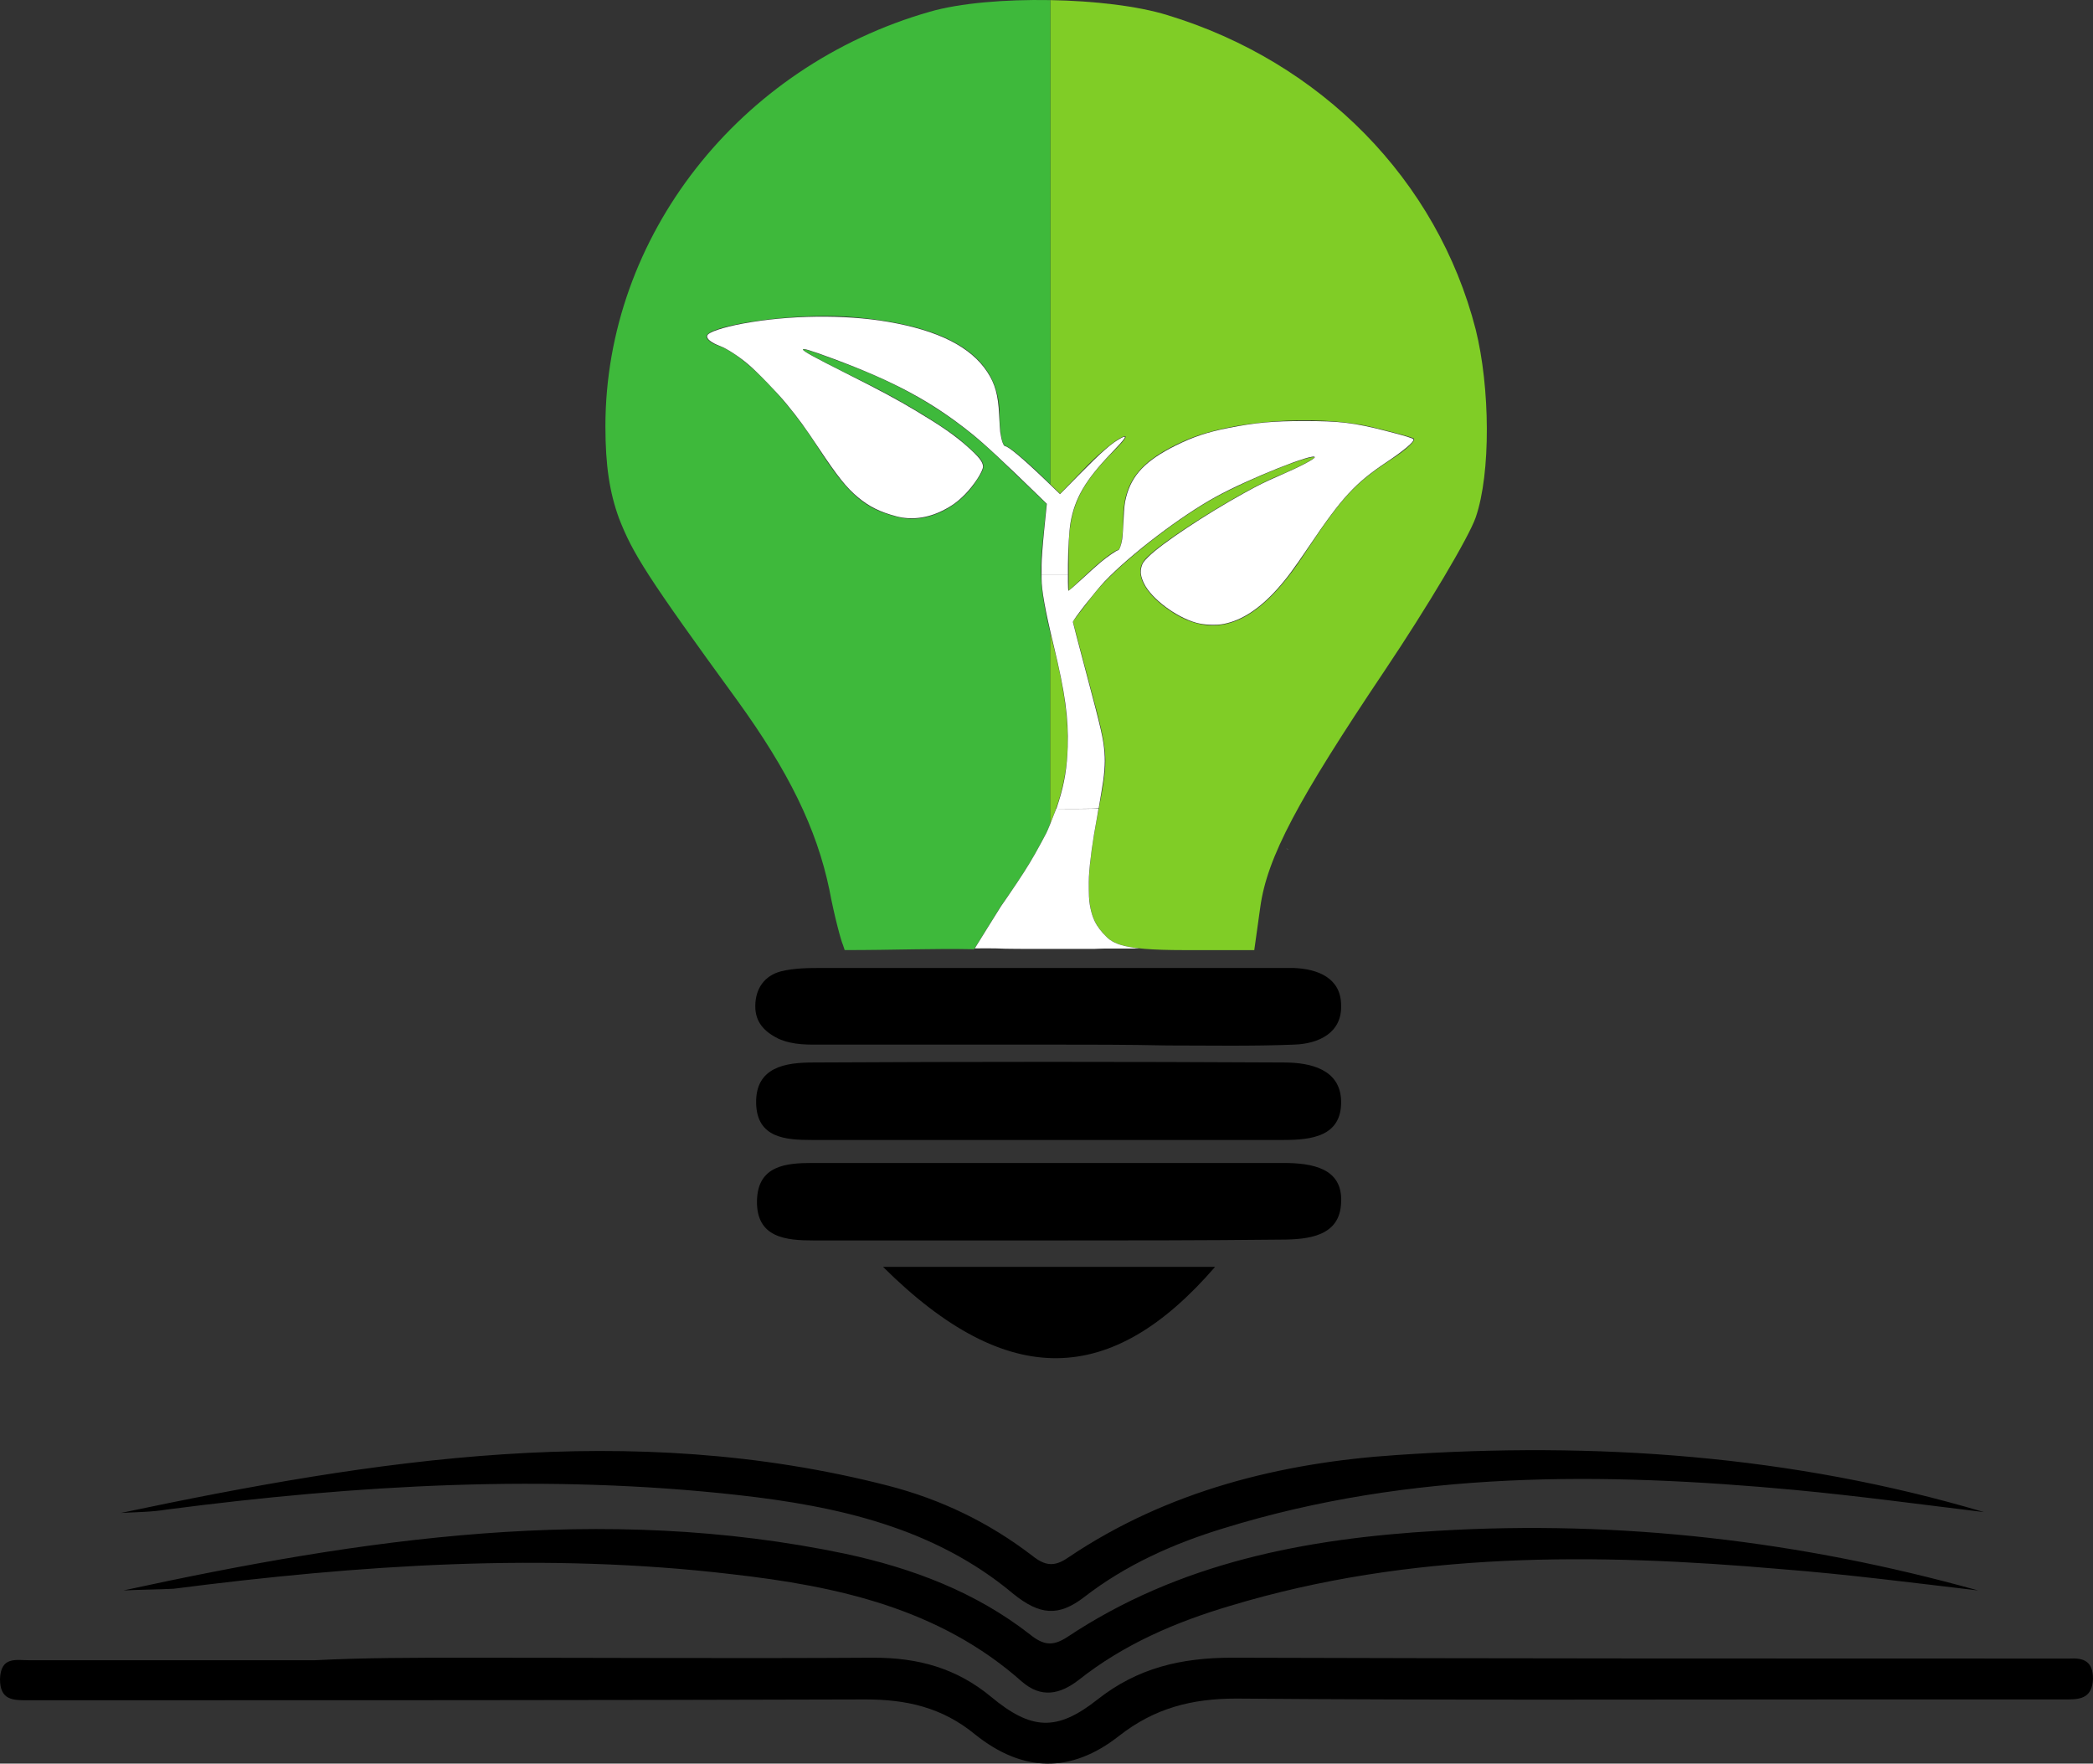 <?xml version="1.0" encoding="UTF-8" standalone="no"?>
<svg version="1.1" x="0px" y="0px" width="245.8" height="207.115" viewBox="0 0 245.8 207.115" enable-background="new 0 0 640 480" xml:space="preserve" id="svg13"
  xmlns="http://www.w3.org/2000/svg"
  xmlns:svg="http://www.w3.org/2000/svg">
  <rect x="0" y="0" width="245.8" height="207.115" fill="#333333" stroke="none"/>
  <defs id="defs13" />

  <g id="libro" transform="translate(0,-2.004)">
    <path d="m 54.7,196.681 c 16,0 31.9,0.1 47.9,0 5.2,0 9.7,1.2 13.8,4.6 4.7,3.9 7.7,4.1 12.5,0.3 4.7,-3.7 9.8,-4.9 15.8,-4.9 31.6,0.1 63.2,0.1 94.8,0.1 1.2,0 2.3,0 3.5,0 1.7,-0.1 2.8,0.3 2.8,2.4 -0.1,2.1 -1.3,2.4 -2.9,2.4 -8.5,0 -17,0 -25.4,0 -24.1,0 -48.2,0.1 -72.3,-0.1 -5.2,0 -9.6,1.1 -13.8,4.4 -5.6,4.4 -11.3,4.3 -16.9,-0.2 -3.9,-3.2 -8.1,-4.1 -12.9,-4.1 -31.6,0.1 -63.2,0.1 -94.8,0.1 -1.2,0 -2.3,0 -3.5,0 -1.8,0 -3.3,0 -3.3,-2.5 0.1,-2.7 1.9,-2.2 3.5,-2.2 11.1,0 22.3,0 33.4,0 5.8,-0.3 11.8,-0.3 17.8,-0.3 z" id="inferior" />
    <path d="m 14.5,188.781 c 28.1,-6.1 56.2,-10.3 84.8,-4.3 7.9,1.7 15.3,4.5 21.7,9.5 1.5,1.2 2.6,1.4 4.3,0.3 13.2,-8.8 28.1,-11.6 43.5,-12.5 21.5,-1.3 42.7,1.2 63.5,7 -7.7,-0.9 -15.4,-1.9 -23.1,-2.5 -21.8,-1.9 -43.5,-2.1 -64.7,4.3 -6.4,1.9 -12.5,4.5 -17.8,8.7 -2.2,1.7 -4.4,2.2 -6.7,0.2 -9.7,-8.6 -21.7,-11.2 -34,-12.6 -21.9,-2.6 -43.8,-1.1 -65.6,1.7 -1.9,0.1 -3.9,0.1 -5.9,0.2 z" id="medio" />
    <path d="m 14.2,179.681 c 29.9,-6.3 59.8,-11 90.1,-3.2 6.2,1.6 11.8,4.3 16.9,8.2 1.5,1.2 2.6,1.4 4.3,0.2 11.6,-7.8 24.9,-11.1 38.5,-12 23.3,-1.6 46.4,0 69,6.7 -7.4,-0.9 -14.8,-1.9 -22.2,-2.6 -22.6,-2.1 -45.1,-2.3 -67.1,4.5 -5.9,1.8 -11.5,4.3 -16.4,8.1 -3,2.3 -5.2,2.1 -8.3,-0.4 -9.3,-7.8 -20.7,-10.3 -32.3,-11.6 -22.4,-2.5 -44.8,-1.2 -67.1,1.7 -1.8,0.3 -3.6,0.3 -5.4,0.4 z" id="superior" />
  </g>

  <g id="bombilla-cabeza" transform="translate(0,-2.004)">
    <path id="derecha" d="m 123.344,2.016 v 56.848 l 1.156,1.117 2.699,-2.801 c 1.5,-1.6 3.401,-3.199 4.301,-3.699 1.1,-0.6 0.901,-0.1 -0.699,1.5 -4.1,4.1 -5.301,6.799 -5.301,11.799 v 4.602 l 2.6,-2.4 c 1.4,-1.3 2.901,-2.4 3.201,-2.4 0.3,0 0.6,-1.6 0.6,-3.5 0,-4.5 1.9,-7 7.4,-9.4 5.3,-2.3 15.1,-3 21.5,-1.6 2.5,0.6 4.799,1.2 5.199,1.4 0.4,0.2 -0.901,1.4 -2.801,2.6 -4.1,2.7 -5.598,4.301 -9.898,10.801 -5.3,8.2 -10.2,10.4 -15.5,7.1 -3.3,-2.1 -4.7,-4.601 -3.4,-6.201 1.6,-2 11.499,-8.198 15.699,-9.898 2.2,-0.9 4.701,-2.201 4.201,-2.201 -1.2,0 -7.4,2.501 -11.5,4.701 -4.9,2.7 -12,8.3 -14.5,11.6 l -2.301,3 2.1,7.9 c 2.1,7.8 2.1,8.099 0.9,14.299 -1.6,8.3 -1.501,11.9 0.199,14 1.3,1.6 2,2.4 9.9,2.4 h 8.201 l 0.699,-5 c 0.8,-5.9 4.4,-12.601 14.6,-27.801 5.1,-7.6 9.901,-15.7 10.701,-18 1.8,-5.2 1.7,-15.3 0,-22.1 C 168.801,23.18 155.2,9.28 137.1,3.78 133.611,2.699 128.479,2.108 123.344,2.016 Z" style="fill:#80cd26;fill-opacity:1" />
    <path id="izquierda" d="m 123.344,2.016 c -5.316,-0.095 -10.635,0.348 -14.145,1.365 -22.4,6.4 -38.1,26.399 -38.1,48.699 0,4.6 0.5,7.801 1.6,10.801 1.6,4.1 3.2,6.698 13.9,21.398 6,8.3 9.301,15.001 10.801,22.201 0.6,3.2 1.4,6.1 1.6,6.5 l 0.199,0.6 c 5.9,0 10.301,-0.2 15.201,-0.1 l 3.1,-5 c 1.9,-2.7 3.499,-5.1 4.699,-7.4 l 0.701,-1.301 c 0.169,-0.364 0.292,-0.713 0.443,-1.07 V 76.321 c -1.051,-4.223 -1.302,-6.838 -0.943,-10.24 l 0.5,-4.9 -5.1,-4.9 c -5.4,-5.3 -11.102,-8.8 -18.602,-11.6 -7.1,-2.7 -6.599,-2.199 2.301,2.201 4.5,2.2 9.501,5.299 11.301,6.799 3.2,2.8 3.199,2.8 1.799,4.9 -2,3.1 -5.8,4.899 -8.9,4.199 -4,-0.9 -5.999,-2.499 -9.699,-8.299 -3.6,-5.7 -8.799,-11 -11.699,-11.9 -0.9,-0.3 -1.501,-0.899 -1.301,-1.199 0.8,-1.3 10.3,-2.601 16.4,-2.201 12.2,0.9 18,4.7 18,11.6 0,2 0.299,3.602 0.699,3.602 0.3,0 1.9,1.299 3.5,2.799 l 1.744,1.684 z" style="fill:#3eb93b;fill-opacity:1" />
    <path id="derecha-extra" d="m 123.344,76.321 v 22.389 c 2.713,-6.42 2.629,-11.931 0.355,-20.93 -0.146,-0.544 -0.233,-0.966 -0.355,-1.459 z" style="fill:#80cd26;fill-opacity:1" />
  </g>

  <a id="hoja-blanca" style="fill: #ffff" transform="translate(0,-2.004)">
    <path style="stroke-width:0.086" d="m 122.322,68.366 c -1.7e-4,-0.637 0.129,-2.374 0.309,-4.146 l 0.309,-3.049 -0.846,-0.823 c -4.367,-4.25 -6.486,-6.217 -8.029,-7.456 -4.619,-3.709 -9.04,-6.097 -16.218,-8.763 -2.707,-1.005 -3.619,-1.278 -3.55,-1.062 0.066,0.208 1.332,0.903 5.016,2.754 4.195,2.108 5.969,3.061 8.327,4.474 2.88,1.726 4.446,2.811 5.866,4.064 1.455,1.284 1.935,1.89 1.935,2.442 0,0.555 -1.061,2.192 -2.108,3.252 -0.864,0.875 -1.571,1.387 -2.667,1.93 -1.774,0.88 -3.652,1.111 -5.376,0.661 -1.911,-0.499 -3.209,-1.14 -4.51,-2.225 -1.378,-1.149 -2.392,-2.421 -4.683,-5.867 -1.603,-2.411 -2.301,-3.369 -3.703,-5.084 -1.108,-1.356 -3.454,-3.778 -4.567,-4.716 -1.082,-0.912 -2.463,-1.81 -3.217,-2.092 -1.089,-0.408 -1.673,-0.874 -1.555,-1.244 0.128,-0.403 1.842,-0.978 4.214,-1.415 5.421,-0.998 11.899,-1.078 16.979,-0.209 5.941,1.016 9.757,2.939 11.697,5.894 0.916,1.396 1.282,2.715 1.391,5.025 0.044,0.923 0.101,1.832 0.128,2.022 0.141,1.004 0.378,1.677 0.588,1.677 0.362,0 2.172,1.522 4.687,3.941 l 1.751,1.684 2.249,-2.285 c 2.65,-2.693 3.816,-3.713 4.901,-4.288 0.857,-0.455 0.574,-0.019 -1.157,1.781 -3.006,3.127 -4.263,5.276 -4.766,8.156 -0.156,0.891 -0.294,3.161 -0.297,4.882 l -0.002,1.183 h -1.548 -1.548 z" id="path10" />
    <path style="stroke-width:0.086" d="m 124.35,96.086 c 0.657,-2.07 0.972,-3.997 1.043,-6.374 0.102,-3.407 -0.307,-6.347 -1.66,-11.949 -0.999,-4.137 -1.41,-6.425 -1.41,-7.849 v -0.452 h 1.548 1.548 v 0.932 c 0,0.513 0.024,0.956 0.053,0.985 0.029,0.029 0.737,-0.582 1.573,-1.357 0.836,-0.775 1.829,-1.667 2.205,-1.981 0.79,-0.658 1.894,-1.418 2.061,-1.418 0.142,0 0.353,-0.561 0.471,-1.252 0.049,-0.286 0.125,-1.331 0.17,-2.323 0.065,-1.455 0.122,-1.965 0.297,-2.646 0.671,-2.622 2.302,-4.323 5.827,-6.077 2.038,-1.014 3.721,-1.575 6.192,-2.061 3.183,-0.627 5.214,-0.813 8.893,-0.814 4.172,-0.001 5.857,0.201 9.548,1.147 2.383,0.611 3.244,0.876 3.289,1.011 0.091,0.272 -1.141,1.315 -3.074,2.605 -3.792,2.529 -5.301,4.166 -9.244,10.021 -1.742,2.588 -2.606,3.747 -3.683,4.946 -2.083,2.319 -4.14,3.665 -6.254,4.091 -0.925,0.187 -2.335,0.128 -3.271,-0.136 -2.371,-0.669 -5.246,-2.832 -6.11,-4.596 -0.392,-0.801 -0.479,-1.376 -0.301,-1.99 0.125,-0.431 0.241,-0.597 0.805,-1.157 1.558,-1.547 6.701,-4.971 11.205,-7.461 1.7,-0.94 2.549,-1.36 4.121,-2.039 2.412,-1.042 4.215,-1.982 4.215,-2.196 0,-0.573 -7.812,2.55 -11.613,4.642 -4.138,2.278 -10.018,6.755 -13.073,9.954 -1.02,1.068 -3.742,4.541 -3.725,4.753 0.006,0.074 0.675,2.631 1.487,5.682 1.883,7.077 2.093,7.991 2.225,9.686 0.099,1.268 -0.013,2.673 -0.374,4.707 -0.167,0.938 -0.303,1.741 -0.303,1.785 0,0.048 -1.006,0.08 -2.484,0.08 h -2.484 z" id="path11" />
    <path id="path14" style="stroke-width:0.03" d="m 129.01,96.961 c -0.007,-0.007 -0.272,-5.1e-4 -0.59,0.014 -0.318,0.014 -1.429,0.027 -2.471,0.027 -1.494,0.001 -1.894,-0.007 -1.895,-0.037 -7.7e-4,-0.021 -0.068,0.14 -0.148,0.357 -0.275,0.745 -0.869,2.206 -1.012,2.49 -0.052,0.103 -0.341,0.645 -0.643,1.205 -0.935,1.736 -1.609,2.853 -2.82,4.672 -0.571,0.858 -1.628,2.404 -1.861,2.723 -0.032,0.044 -0.753,1.199 -1.602,2.568 l -1.49,2.404 c 0.061,-0.002 0.123,-0.003 0.184,-0.004 0.349,-0.004 0.698,-0.005 1.047,-0.006 0.398,-10e-4 0.796,-0.002 1.193,0.006 0.386,0.013 0.772,0.03 1.158,0.039 0.478,0.009 0.957,0.014 1.436,0.016 0.431,0.002 0.862,0.003 1.293,0.004 0.339,3.4e-4 0.678,-8e-5 1.018,0 0.34,6e-5 0.681,-1e-5 1.021,0 0.49,1e-5 0.981,0 1.471,0 h 1.35 1.076 1.012 0.814 c 0.147,-0.007 0.294,-0.014 0.441,-0.019 0.219,-0.007 0.439,-0.014 0.658,-0.018 0.21,-0.003 0.419,-0.003 0.629,-0.004 0.251,-5.6e-4 0.501,7e-5 0.752,0 0.335,-8e-5 0.671,1e-5 1.006,0 0.302,-1e-5 0.604,0 0.906,0 0.258,-0.004 0.517,-0.013 0.775,-0.016 0.03,-3.2e-4 0.06,-0.002 0.09,-0.002 -1.758,-0.191 -2.791,-0.51 -3.516,-1.051 -0.43,-0.321 -1.099,-1.073 -1.447,-1.627 -0.476,-0.757 -0.764,-1.654 -0.916,-2.855 -0.065,-0.511 -0.09,-2.167 -0.045,-2.912 0.113,-1.879 0.426,-4.15 0.967,-7.043 0.095,-0.506 0.165,-0.925 0.158,-0.932 z m 22.049,4.732 c 0.027,0.005 0.053,0.011 0.08,0.016 0.061,-0.002 0.244,-0.004 0.184,-0.008 -0.088,-0.006 -0.176,-0.008 -0.264,-0.008 z m -49.826,13.836 c -0.014,0.012 -0.028,0.024 -0.041,0.037 0.022,-0.011 0.031,-0.02 0.041,-0.037 z" />
  </a>

  <g id="bombilla-tronco" transform="translate(0,-2.004)">
    <path d="m 123.2,124.681 c -8.8,0 -17.6,0 -26.4,0 -1.8,0 -3.6,0.1 -5.4,-0.7 -1.6,-0.8 -2.7,-1.9 -2.7,-3.8 0,-2.1 1.1,-3.6 3,-4.1 1.6,-0.4 3.3,-0.4 4.9,-0.4 17.6,0 35.2,0 52.8,0 0.8,0 1.7,0 2.5,0 2.9,0.1 5.6,1.2 5.6,4.4 0.1,3.2 -2.6,4.5 -5.5,4.6 -5,0.2 -10,0.1 -14.9,0.1 -4.6,-0.1 -9.3,-0.1 -13.9,-0.1 z" id="superior" />
    <path d="m 122.8,135.881 c -9.1,0 -18.3,0 -27.4,0 -3.1,0 -6.5,-0.2 -6.6,-4.3 -0.1,-4.3 3.5,-4.8 6.7,-4.8 18.4,-0.1 36.8,-0.1 55.3,0 3.1,0 6.6,0.8 6.7,4.5 0.1,4.2 -3.5,4.6 -6.8,4.6 -9.3,0 -18.6,0 -27.9,0 z" id="superior-medio" />
    <path d="m 123,147.681 c -9.1,0 -18.3,0 -27.4,0 -3.3,0 -6.8,-0.3 -6.7,-4.7 0.1,-4.1 3.4,-4.4 6.5,-4.4 18.4,0 36.8,0 55.3,0 3.4,0 7,0.6 6.8,4.6 -0.1,4 -3.8,4.4 -7.1,4.4 -9.2,0.1 -18.3,0.1 -27.4,0.1 z" id="inferior-medio" />
    <path d="m 142.7,150.781 c -12.1,14 -24.3,14.6 -39,0 6.8,0 13,0 19.2,0 6.3,0 12.6,0 19.8,0 z" id="inferior" />
  </g>
</svg>